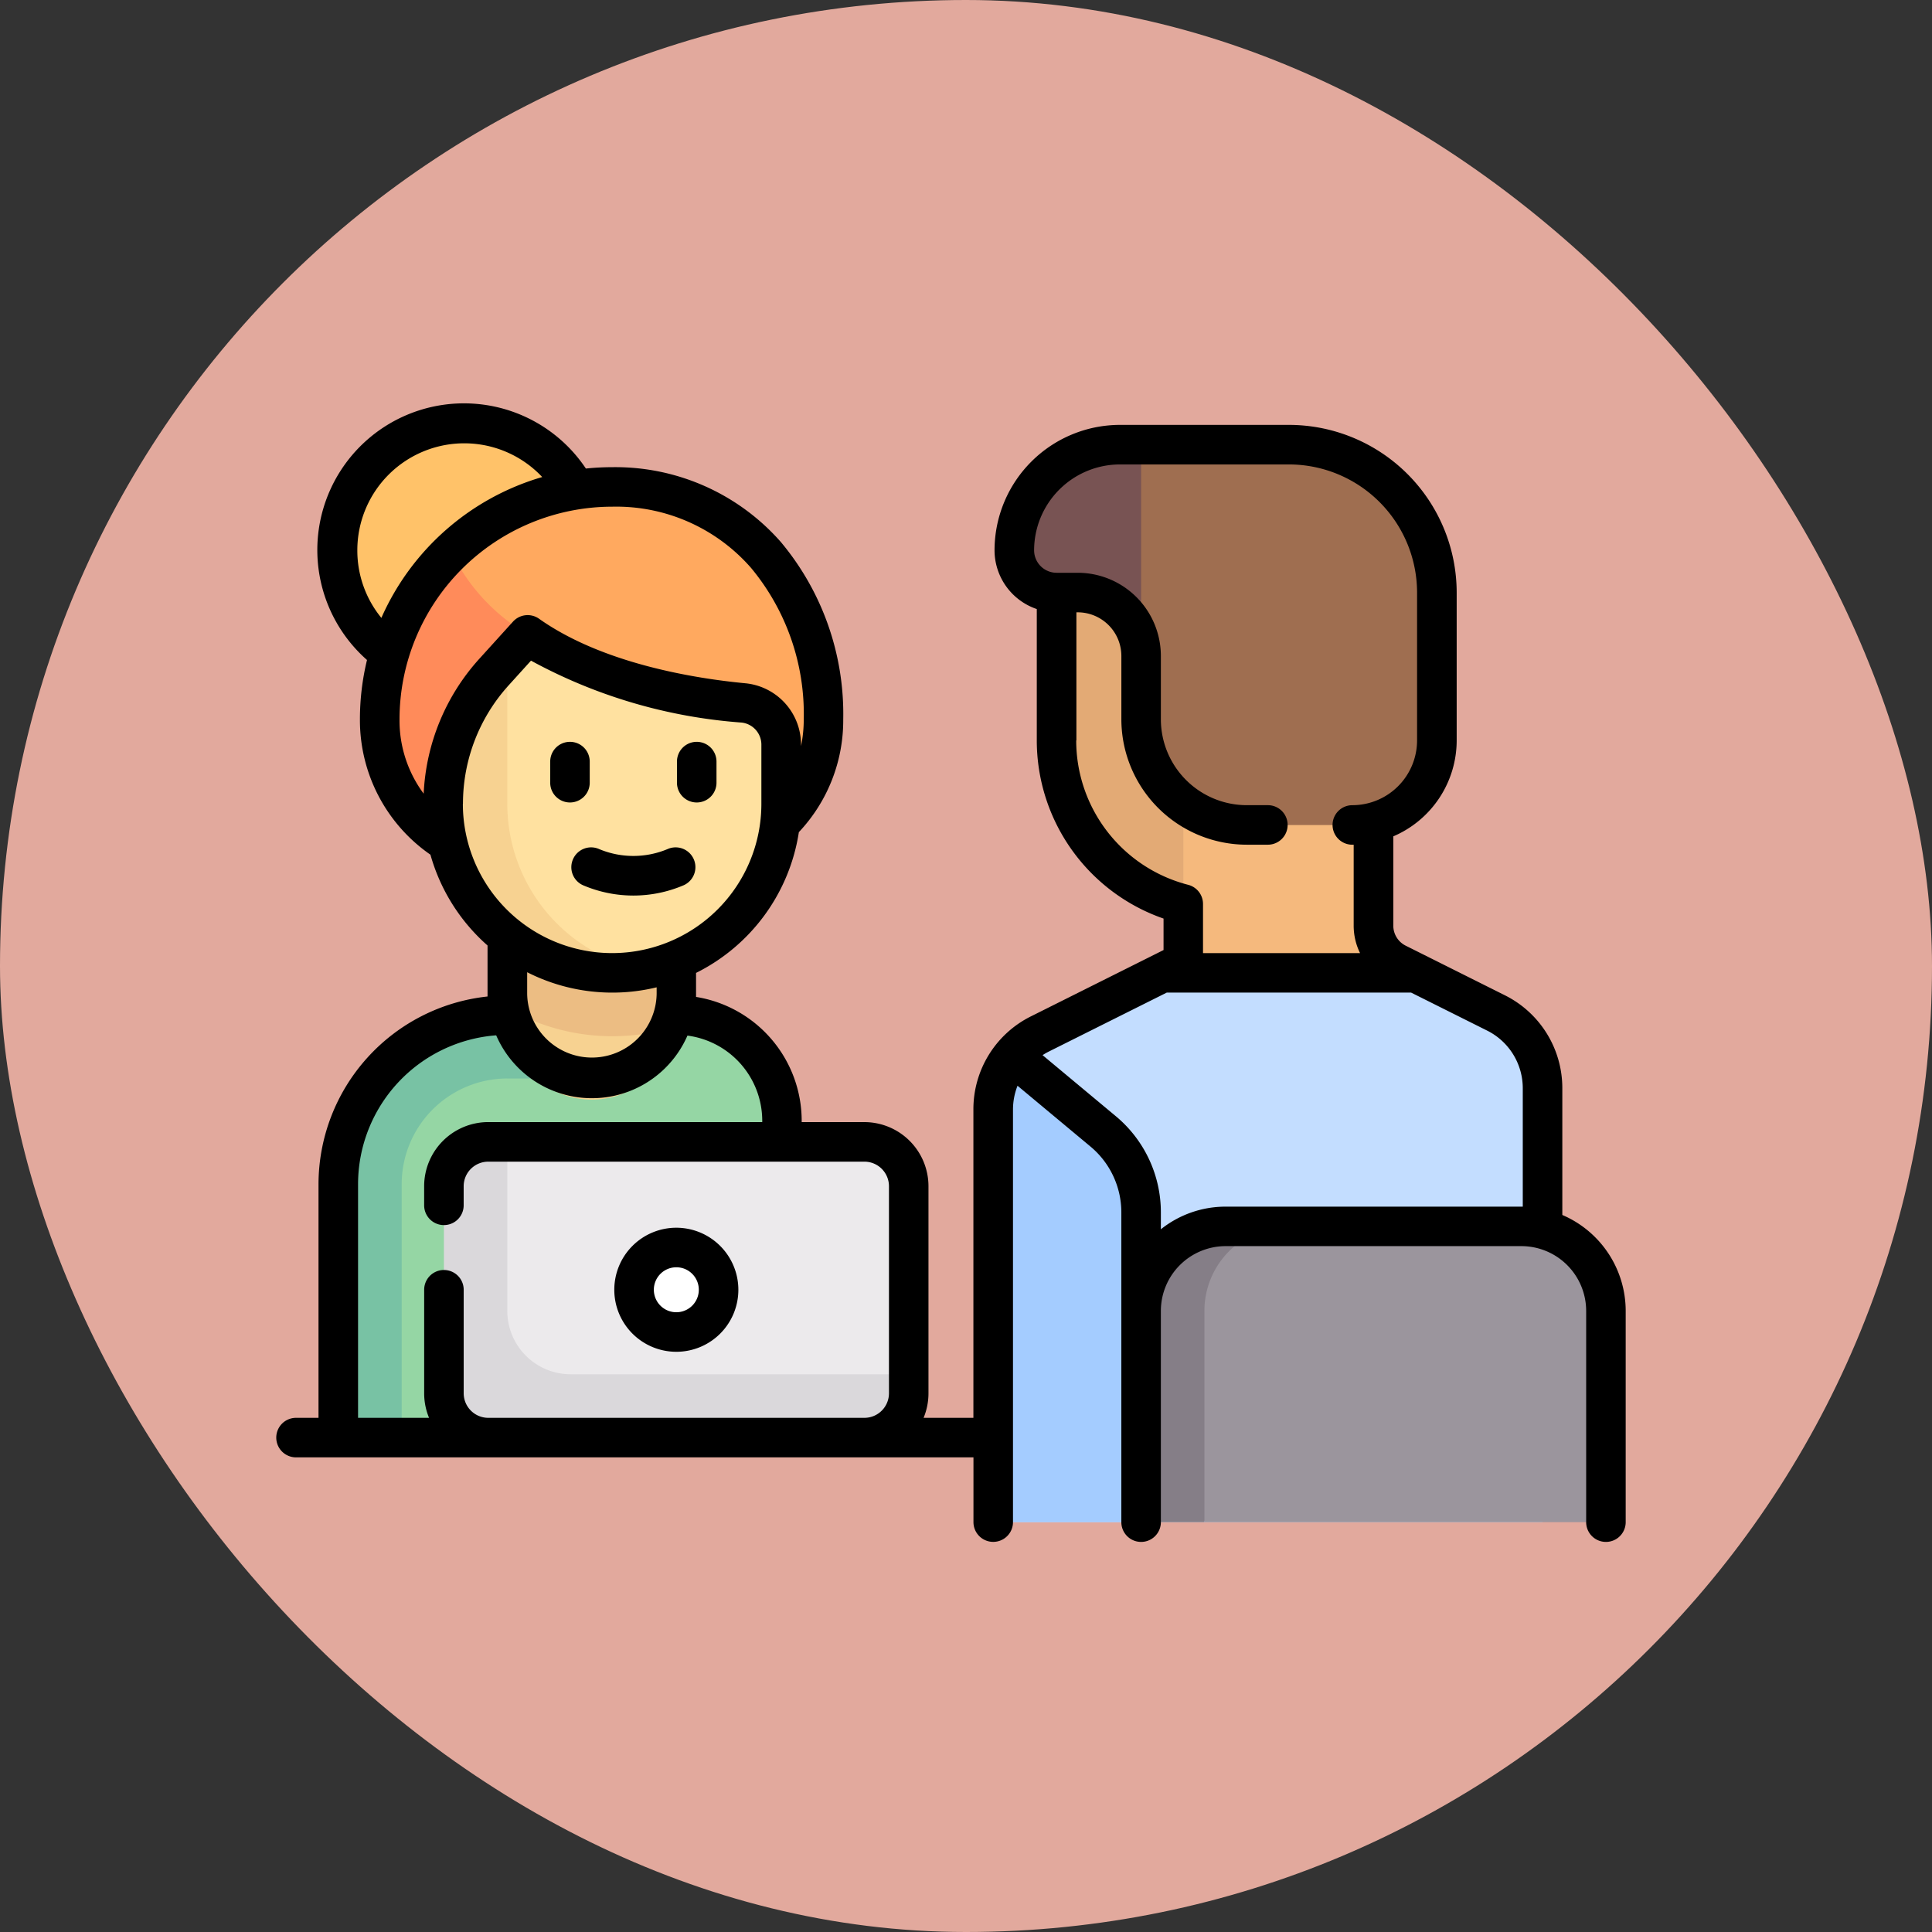 <svg xmlns="http://www.w3.org/2000/svg" width="90.914" height="90.914" viewBox="0 0 90.914 90.914">
  <rect x="0" y="0" width="90.914" height="90.914" fill="#333333" stroke="none"/>
  <g id="Grupo_1106657" data-name="Grupo 1106657" transform="translate(-1116.051 -5200)">
    <g id="Grupo_1106122" data-name="Grupo 1106122" transform="translate(1116.051 5200)">
      <rect id="Rectángulo_400898" data-name="Rectángulo 400898" width="90.914" height="90.914" rx="45.457" transform="translate(0 0)" fill="#febdaf" opacity="0.859"/>
      <rect id="Rectángulo_400907" data-name="Rectángulo 400907" width="90.914" height="90.914" rx="45.457" transform="translate(0 0)" fill="none"/>
    </g>
    <g id="entrevista" transform="translate(1129.051 5178.919)">
      <path id="Trazado_877345" data-name="Trazado 877345" d="M302.046,119.34v2.132a.994.994,0,0,1-.55.889l-.445.222h11.932l-.89-.445a1.989,1.989,0,0,1-1.1-1.778V103.694H296.081v7.953A7.949,7.949,0,0,0,302.046,119.34Z" transform="translate(-259.36 -55.723)" fill="#f5b97d"/>
      <circle id="Elipse_11637" data-name="Elipse 11637" cx="5.965" cy="5.965" r="5.965" transform="translate(2.919 41.011)" fill="#ffc269"/>
      <path id="Trazado_877346" data-name="Trazado 877346" d="M60.409,82.565c0-6.04-3.869-10.936-9.909-10.936A10.936,10.936,0,0,0,39.564,82.565c0,4.971,4.9,7.954,10.936,7.954S60.409,87.536,60.409,82.565Z" transform="translate(-34.657 -27.635)" fill="#ffa95f"/>
      <path id="Trazado_877347" data-name="Trazado 877347" d="M46.523,100.318a9.082,9.082,0,0,1-3.617-3.883,10.9,10.9,0,0,0-3.342,7.86c0,4.944,4.845,7.919,10.84,7.951Z" transform="translate(-34.657 -49.365)" fill="#ff8b5a"/>
      <path id="Trazado_877348" data-name="Trazado 877348" d="M39.439,272.032H31.486a7.954,7.954,0,0,0-7.954,7.954v11.93H44.41V277a4.971,4.971,0,0,0-4.971-4.971Z" transform="translate(-20.613 -203.184)" fill="#95d6a4"/>
      <path id="Trazado_877349" data-name="Trazado 877349" d="M31.486,275.016h1.988v-2.983H31.486a7.954,7.954,0,0,0-7.954,7.953v11.93h2.983v-11.93a4.977,4.977,0,0,1,4.971-4.971Z" transform="translate(-20.613 -203.184)" fill="#78c2a4"/>
      <path id="Trazado_877350" data-name="Trazado 877350" d="M91.638,240.9a3.977,3.977,0,0,1-3.977-3.977v-4.971h7.954v4.971A3.977,3.977,0,0,1,91.638,240.9Z" transform="translate(-76.789 -168.074)" fill="#f7d291"/>
      <path id="Trazado_877351" data-name="Trazado 877351" d="M87.661,243.615a9.875,9.875,0,0,0,7.954.854v-4.5H87.661Z" transform="translate(-76.789 -175.097)" fill="#ecbd83"/>
      <path id="Trazado_877352" data-name="Trazado 877352" d="M97.541,320.129h-17.9v13.919h17.9a1.988,1.988,0,0,0,1.988-1.988v-9.942A1.988,1.988,0,0,0,97.541,320.129Z" transform="translate(-69.767 -245.315)" fill="#eceaec"/>
      <path id="Trazado_877353" data-name="Trazado 877353" d="M65.6,320.129a1.988,1.988,0,0,0-1.988,1.988v9.942a1.988,1.988,0,0,0,1.988,1.988H83.5a1.988,1.988,0,0,0,1.988-1.988h0v-.994H69.578a2.983,2.983,0,0,1-2.983-2.983v-7.954Z" transform="translate(-55.723 -245.315)" fill="#dad8db"/>
      <path id="Trazado_877354" data-name="Trazado 877354" d="M67.321,127.742c3.161,2.241,7.676,2.968,10.147,3.2a1.979,1.979,0,0,1,1.783,1.977V135.7a7.954,7.954,0,0,1-15.907,0v0a9.236,9.236,0,0,1,2.39-6.2Z" transform="translate(-55.488 -76.789)" fill="#ffe1a0"/>
      <circle id="Elipse_11638" data-name="Elipse 11638" cx="1.988" cy="1.988" r="1.988" transform="translate(16.837 79.785)" fill="#fff"/>
      <path id="Trazado_877355" data-name="Trazado 877355" d="M295.684,257.883,291.918,256H279.986l-5.755,2.878a3.977,3.977,0,0,0-2.2,3.557v19.414h25.849V261.44A3.977,3.977,0,0,0,295.684,257.883Z" transform="translate(-238.294 -189.14)" fill="#c3ddff"/>
      <path id="Trazado_877356" data-name="Trazado 877356" d="M278.99,295.824a4.971,4.971,0,0,0-1.866-3.882l-4.277-3.422a3.968,3.968,0,0,0-.816,2.4v19.414h6.959V295.824Z" transform="translate(-238.293 -217.628)" fill="#a4ccff"/>
      <path id="Trazado_877357" data-name="Trazado 877357" d="M346.04,352.194H332.122a3.977,3.977,0,0,0-3.977,3.977l2.983,9.942h18.89v-9.942A3.977,3.977,0,0,0,346.04,352.194Z" transform="translate(-287.447 -273.404)" fill="#9b959d"/>
      <path id="Trazado_877358" data-name="Trazado 877358" d="M302.045,119.34V103.694H296.08v7.954A7.95,7.95,0,0,0,302.045,119.34Z" transform="translate(-259.359 -55.723)" fill="#e3aa75"/>
      <path id="Trazado_877359" data-name="Trazado 877359" d="M292.972,55.6h-7.954a4.971,4.971,0,0,0-4.971,4.971,1.988,1.988,0,0,0,1.988,1.988h.994a2.982,2.982,0,0,1,2.982,2.983v2.983a4.971,4.971,0,0,0,4.971,4.971h4.971a3.977,3.977,0,0,0,3.977-3.977V62.556A6.959,6.959,0,0,0,292.972,55.6Z" transform="translate(-245.315 -13.592)" fill="#9f6e50"/>
      <path id="Trazado_877360" data-name="Trazado 877360" d="M335.1,352.194h-2.983a3.977,3.977,0,0,0-3.977,3.977v9.942h2.983v-9.942A3.977,3.977,0,0,1,335.1,352.194Z" transform="translate(-287.447 -273.404)" fill="#857e87"/>
      <path id="Trazado_877361" data-name="Trazado 877361" d="M285.019,55.6a4.971,4.971,0,0,0-4.971,4.971,1.988,1.988,0,0,0,1.988,1.988h.994a2.982,2.982,0,0,1,2.982,2.983V55.6Z" transform="translate(-245.315 -13.592)" fill="#785353"/>
      <path id="Trazado_877362" data-name="Trazado 877362" d="M66.361,143.189V136.3l-.626.691a9.236,9.236,0,0,0-2.39,6.2v0A7.94,7.94,0,0,0,72.806,151,7.953,7.953,0,0,1,66.361,143.189Z" transform="translate(-55.489 -84.282)" fill="#f7d291"/>
      <path id="Trazado_877363" data-name="Trazado 877363" d="M112.037,208.966a.93.93,0,0,0,.467,1.23,6.023,6.023,0,0,0,4.74,0,.93.93,0,0,0-.763-1.7,4.17,4.17,0,0,1-3.214,0A.93.93,0,0,0,112.037,208.966Z" transform="translate(-98.07 -147.459)"/>
      <path id="Trazado_877364" data-name="Trazado 877364" d="M104.871,171.194a.93.93,0,0,0,.93-.93v-.994a.93.93,0,0,0-1.86,0v.994A.93.93,0,0,0,104.871,171.194Z" transform="translate(-91.05 -112.351)"/>
      <path id="Trazado_877365" data-name="Trazado 877365" d="M152.968,171.194a.93.93,0,0,0,.93-.93v-.994a.93.93,0,0,0-1.86,0v.994A.93.93,0,0,0,152.968,171.194Z" transform="translate(-133.182 -112.351)"/>
      <path id="Trazado_877366" data-name="Trazado 877366" d="M131.178,352.709a2.919,2.919,0,1,0,2.919,2.919A2.922,2.922,0,0,0,131.178,352.709Zm0,3.977a1.058,1.058,0,1,1,1.058-1.058A1.059,1.059,0,0,1,131.178,356.686Z" transform="translate(-112.352 -273.855)"/>
      <path id="Trazado_877367" data-name="Trazado 877367" d="M60.518,78.254V72.3a4.88,4.88,0,0,0-2.713-4.389L53.15,65.583a1.052,1.052,0,0,1-.585-.946v-4.2a4.914,4.914,0,0,0,2.982-4.513V48.965a7.9,7.9,0,0,0-7.89-7.89H39.7a5.908,5.908,0,0,0-5.9,5.9,2.923,2.923,0,0,0,1.988,2.766v6.182a8.875,8.875,0,0,0,5.965,8.383v1.481l-6.235,3.118a4.88,4.88,0,0,0-2.713,4.389V87.8H30.461a3,3,0,0,0,.23-1.155V76.9a3.019,3.019,0,0,0-3.016-3.016h-2.95v-.064a5.91,5.91,0,0,0-4.971-5.827v-1.13a8.907,8.907,0,0,0,4.838-6.624,7.667,7.667,0,0,0,2.088-5.308,12.61,12.61,0,0,0-2.936-8.345,10.366,10.366,0,0,0-7.936-3.521,11.97,11.97,0,0,0-1.238.064,6.9,6.9,0,1,0-10.3,9.009,11.854,11.854,0,0,0-.333,2.793A7.7,7.7,0,0,0,7.255,61.3a8.9,8.9,0,0,0,2.687,4.273v2.4A8.9,8.9,0,0,0,1.988,76.8v11H.93a.93.93,0,0,0,0,1.86H32.808v3.047a.93.93,0,0,0,1.86,0V73.295a3.057,3.057,0,0,1,.214-1.122l3.431,2.86a4.03,4.03,0,0,1,1.454,3.1V92.709a.93.93,0,0,0,1.86,0V82.767a3.05,3.05,0,0,1,3.047-3.047H58.593a3.05,3.05,0,0,1,3.047,3.047v9.942a.93.93,0,0,0,1.86,0V82.767A4.914,4.914,0,0,0,60.518,78.254ZM3.815,46.976a5.032,5.032,0,0,1,8.7-3.447,11.922,11.922,0,0,0-7.569,6.628,5,5,0,0,1-1.131-3.181ZM6.937,58.429A5.78,5.78,0,0,1,5.8,54.93,10.017,10.017,0,0,1,15.81,44.924a8.42,8.42,0,0,1,6.536,2.885,10.756,10.756,0,0,1,2.476,7.121,6.2,6.2,0,0,1-.128,1.26v-.057a2.9,2.9,0,0,0-2.626-2.9c-2.336-.222-6.7-.912-9.7-3.035a.93.93,0,0,0-1.227.134L9.557,52.08a10.146,10.146,0,0,0-2.62,6.349Zm1.849.476a8.29,8.29,0,0,1,2.15-5.575l1.051-1.161a24.4,24.4,0,0,0,9.9,2.913,1.044,1.044,0,0,1,.941,1.051v2.774a7.023,7.023,0,1,1-14.047,0ZM17.9,67.541v.314a3.047,3.047,0,0,1-6.093,0V66.831a8.846,8.846,0,0,0,6.093.71ZM28.832,86.647A1.157,1.157,0,0,1,27.676,87.8H9.975A1.157,1.157,0,0,1,8.82,86.647V81.773a.93.93,0,0,0-1.86,0v4.874A3,3,0,0,0,7.19,87.8H3.849v-11a7.031,7.031,0,0,1,6.5-7,4.905,4.905,0,0,0,9,.013,4.046,4.046,0,0,1,3.52,4.006v.064H9.975A3.019,3.019,0,0,0,6.959,76.9v.9a.93.93,0,0,0,1.86,0v-.9a1.157,1.157,0,0,1,1.155-1.155h17.7A1.157,1.157,0,0,1,28.832,76.9Zm8.82-30.723V49.895h.064a2.055,2.055,0,0,1,2.052,2.052V54.93a5.908,5.908,0,0,0,5.9,5.9h.994a.93.93,0,1,0,0-1.86h-.994a4.045,4.045,0,0,1-4.041-4.041V51.947a3.917,3.917,0,0,0-3.913-3.913h-.994a1.059,1.059,0,0,1-1.058-1.058A4.045,4.045,0,0,1,39.7,42.936h7.954a6.036,6.036,0,0,1,6.029,6.029v6.959a3.05,3.05,0,0,1-3.047,3.047.93.93,0,0,0,0,1.86l.064,0v3.808a2.92,2.92,0,0,0,.3,1.292h-7.39V63.617a.93.93,0,0,0-.7-.9,7.015,7.015,0,0,1-5.267-6.792ZM58.657,77.862l-.064,0H44.674a4.881,4.881,0,0,0-3.047,1.065v-.789A5.886,5.886,0,0,0,39.5,73.6l-3.44-2.867a3.093,3.093,0,0,1,.288-.166l5.559-2.779H53.4l3.569,1.784A3.03,3.03,0,0,1,58.657,72.3Z"/>
    </g>
  </g>
</svg>
